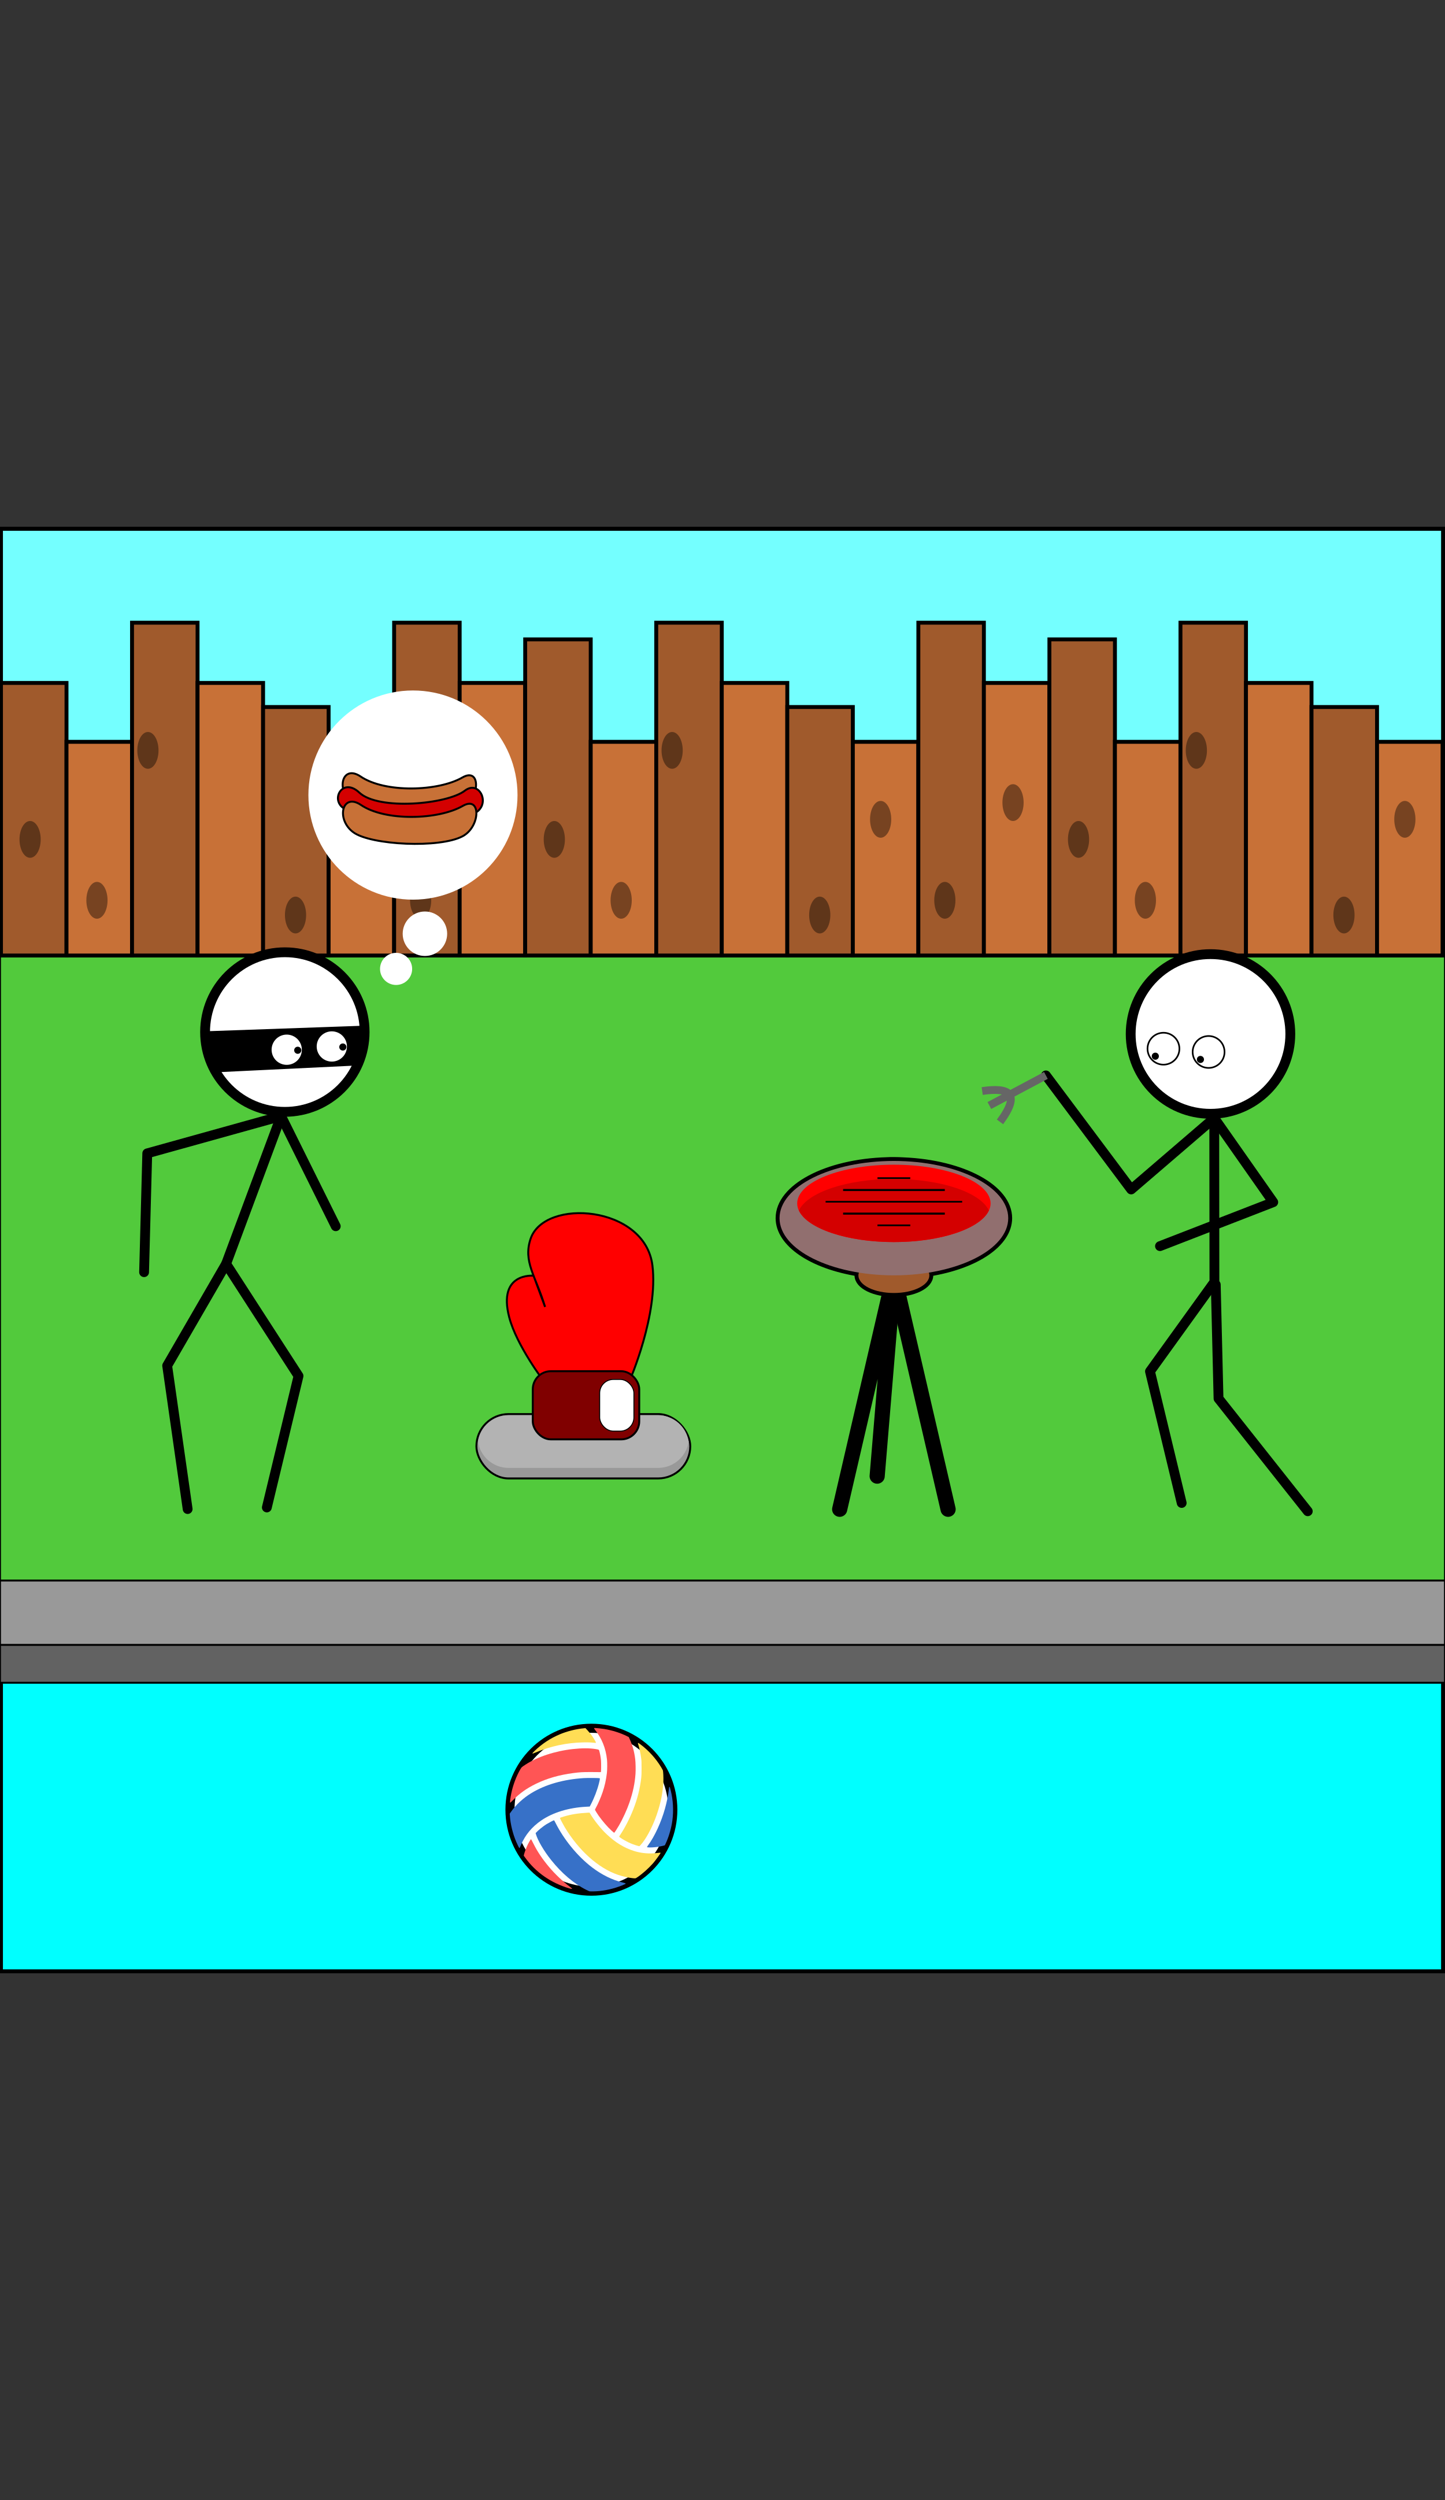 <?xml version="1.0" encoding="UTF-8" standalone="no"?>
<!-- Created with Inkscape (http://www.inkscape.org/) -->

<svg
   xmlns:dc="http://purl.org/dc/elements/1.1/"
   xmlns:cc="http://creativecommons.org/ns#"
   xmlns:rdf="http://www.w3.org/1999/02/22-rdf-syntax-ns#"
   xmlns:svg="http://www.w3.org/2000/svg"
   xmlns="http://www.w3.org/2000/svg"
   xmlns:sodipodi="http://sodipodi.sourceforge.net/DTD/sodipodi-0.dtd"
   xmlns:inkscape="http://www.inkscape.org/namespaces/inkscape"
   width="740"
   height="1280"
   viewBox="0 0 740 1280"
   version="1.1"
   id="svg5"
   inkscape:version="0.92.5 (2060ec1f9f, 2020-04-08)"
   sodipodi:docname="level3.svg"
   xml:space="preserve"><rect x="0" y="0" width="740" height="1280" fill="#333333" stroke="none"/><sodipodi:namedview
     id="namedview7"
     pagecolor="#ffffff"
     bordercolor="#666666"
     borderopacity="1.0"
     inkscape:showpageshadow="2"
     inkscape:pageopacity="0.0"
     inkscape:pagecheckerboard="true"
     inkscape:deskcolor="#d1d1d1"
     inkscape:document-units="px"
     showgrid="false"
     inkscape:zoom="5.8370368"
     inkscape:cx="220.9008"
     inkscape:cy="695.20495"
     inkscape:window-width="1920"
     inkscape:window-height="986"
     inkscape:window-x="1909"
     inkscape:window-y="49"
     inkscape:window-maximized="1"
     inkscape:current-layer="g5128"
     showguides="false"
     inkscape:snap-bbox="true"
     inkscape:snap-bbox-edge-midpoints="true"
     inkscape:snap-bbox-midpoints="true"
     inkscape:bbox-nodes="true"
     inkscape:bbox-paths="true"
     inkscape:snap-nodes="true"
     inkscape:object-paths="true"
     inkscape:snap-intersection-paths="true"
     inkscape:snap-smooth-nodes="true"
     inkscape:snap-midpoints="true"
     inkscape:snap-object-midpoints="true"
     inkscape:snap-center="true"
     inkscape:snap-text-baseline="true"
     inkscape:snap-page="true"
     inkscape:snap-global="false" /><defs
     id="defs2"><pattern
       y="0"
       x="0"
       height="6"
       width="6"
       patternUnits="userSpaceOnUse"
       id="EMFhbasepattern" /></defs><g
     style="display:inline"
     inkscape:label="level3"
     id="g5128"
     inkscape:groupmode="layer"><circle
       r="48.805"
       cy="130.707"
       cx="1592.248"
       id="circle5082"
       style="display:none;fill:#ffffff;fill-opacity:1;stroke:#000000;stroke-width:6;stroke-linecap:round;stroke-linejoin:round;stroke-miterlimit:4;stroke-dasharray:none;stroke-dashoffset:0;stroke-opacity:1;paint-order:markers fill stroke" /><rect
       style="opacity:1;vector-effect:none;fill:#00ffff;fill-opacity:1;stroke:#000000;stroke-width:2;stroke-linecap:butt;stroke-linejoin:miter;stroke-miterlimit:4;stroke-dasharray:none;stroke-dashoffset:0;stroke-opacity:1;paint-order:markers fill stroke"
       id="rect822"
       width="738.5"
       height="738.5"
       x="0.5"
       y="270.75" /><rect
       y="270.75"
       x="0.5"
       height="517.538"
       width="738.5"
       id="rect853"
       style="opacity:1;vector-effect:none;fill:#74ffff;fill-opacity:1;stroke:#000000;stroke-width:2;stroke-linecap:butt;stroke-linejoin:miter;stroke-miterlimit:4;stroke-dasharray:none;stroke-dashoffset:0;stroke-opacity:1;paint-order:markers fill stroke" /><rect
       id="rect5130"
       width="740"
       height="435.624"
       x="-3.0517578e-05"
       y="392.444"
       style="fill:#52ca3c;fill-opacity:1;stroke:#000000;stroke-width:1" /><rect
       id="rect5134"
       width="740"
       height="42.642"
       x="-3.0517578e-05"
       y="809.171"
       style="fill:#999999;fill-opacity:1;stroke:#000000;stroke-width:1" /><rect
       id="rect5140"
       width="740"
       height="19.383"
       x="-3.0517578e-05"
       y="842.121"
       style="opacity:1;vector-effect:none;fill:#626262;fill-opacity:1;stroke:#000000;stroke-width:1;stroke-linecap:butt;stroke-linejoin:miter;stroke-miterlimit:4;stroke-dasharray:none;stroke-dashoffset:0;stroke-opacity:1" /><rect
       style="opacity:1;vector-effect:none;fill:#a05a2c;fill-opacity:1;stroke:#000000;stroke-width:2;stroke-linecap:butt;stroke-linejoin:miter;stroke-miterlimit:4;stroke-dasharray:none;stroke-dashoffset:0;stroke-opacity:1;paint-order:markers fill stroke"
       id="rect855"
       width="33.557"
       height="139.555"
       x="0.5"
       y="349.634" /><rect
       y="379.786"
       x="34.057"
       height="109.403"
       width="33.557"
       id="rect857"
       style="opacity:1;vector-effect:none;fill:#c87137;fill-opacity:1;stroke:#000000;stroke-width:2;stroke-linecap:butt;stroke-linejoin:miter;stroke-miterlimit:4;stroke-dasharray:none;stroke-dashoffset:0;stroke-opacity:1;paint-order:markers fill stroke" /><rect
       y="318.797"
       x="67.614"
       height="170.392"
       width="33.557"
       id="rect859"
       style="opacity:1;vector-effect:none;fill:#a05a2c;fill-opacity:1;stroke:#000000;stroke-width:2;stroke-linecap:butt;stroke-linejoin:miter;stroke-miterlimit:4;stroke-dasharray:none;stroke-dashoffset:0;stroke-opacity:1;paint-order:markers fill stroke" /><rect
       style="opacity:1;vector-effect:none;fill:#c87137;fill-opacity:1;stroke:#000000;stroke-width:2;stroke-linecap:butt;stroke-linejoin:miter;stroke-miterlimit:4;stroke-dasharray:none;stroke-dashoffset:0;stroke-opacity:1;paint-order:markers fill stroke"
       id="rect861"
       width="33.557"
       height="139.555"
       x="101.171"
       y="349.634" /><rect
       y="361.969"
       x="134.728"
       height="127.22"
       width="33.557"
       id="rect863"
       style="opacity:1;vector-effect:none;fill:#a05a2c;fill-opacity:1;stroke:#000000;stroke-width:2;stroke-linecap:butt;stroke-linejoin:miter;stroke-miterlimit:4;stroke-dasharray:none;stroke-dashoffset:0;stroke-opacity:1;paint-order:markers fill stroke" /><rect
       style="opacity:1;vector-effect:none;fill:#c87137;fill-opacity:1;stroke:#000000;stroke-width:2;stroke-linecap:butt;stroke-linejoin:miter;stroke-miterlimit:4;stroke-dasharray:none;stroke-dashoffset:0;stroke-opacity:1;paint-order:markers fill stroke"
       id="rect865"
       width="33.557"
       height="109.403"
       x="168.285"
       y="379.786" /><rect
       style="opacity:1;vector-effect:none;fill:#a05a2c;fill-opacity:1;stroke:#000000;stroke-width:2;stroke-linecap:butt;stroke-linejoin:miter;stroke-miterlimit:4;stroke-dasharray:none;stroke-dashoffset:0;stroke-opacity:1;paint-order:markers fill stroke"
       id="rect867"
       width="33.557"
       height="170.392"
       x="201.842"
       y="318.797" /><rect
       y="349.634"
       x="235.399"
       height="139.555"
       width="33.557"
       id="rect869"
       style="opacity:1;vector-effect:none;fill:#c87137;fill-opacity:1;stroke:#000000;stroke-width:2;stroke-linecap:butt;stroke-linejoin:miter;stroke-miterlimit:4;stroke-dasharray:none;stroke-dashoffset:0;stroke-opacity:1;paint-order:markers fill stroke" /><ellipse
       style="opacity:0.406;vector-effect:none;fill:#000000;fill-opacity:1;stroke:none;stroke-width:2;stroke-linecap:butt;stroke-linejoin:miter;stroke-miterlimit:4;stroke-dasharray:none;stroke-dashoffset:0;stroke-opacity:1;paint-order:markers fill stroke"
       id="path871"
       cx="15.415"
       cy="429.74"
       rx="5.424"
       ry="9.423" /><ellipse
       ry="9.423"
       rx="5.424"
       cy="460.92"
       cx="49.652"
       id="ellipse873"
       style="opacity:0.406;vector-effect:none;fill:#000000;fill-opacity:1;stroke:none;stroke-width:2;stroke-linecap:butt;stroke-linejoin:miter;stroke-miterlimit:4;stroke-dasharray:none;stroke-dashoffset:0;stroke-opacity:1;paint-order:markers fill stroke" /><ellipse
       style="opacity:0.406;vector-effect:none;fill:#000000;fill-opacity:1;stroke:none;stroke-width:2;stroke-linecap:butt;stroke-linejoin:miter;stroke-miterlimit:4;stroke-dasharray:none;stroke-dashoffset:0;stroke-opacity:1;paint-order:markers fill stroke"
       id="ellipse875"
       cx="75.753"
       cy="384.169"
       rx="5.424"
       ry="9.423" /><ellipse
       ry="9.423"
       rx="5.424"
       cy="468.458"
       cx="151.345"
       id="ellipse877"
       style="opacity:0.406;vector-effect:none;fill:#000000;fill-opacity:1;stroke:none;stroke-width:2;stroke-linecap:butt;stroke-linejoin:miter;stroke-miterlimit:4;stroke-dasharray:none;stroke-dashoffset:0;stroke-opacity:1;paint-order:markers fill stroke" /><ellipse
       style="opacity:0.406;vector-effect:none;fill:#000000;fill-opacity:1;stroke:none;stroke-width:2;stroke-linecap:butt;stroke-linejoin:miter;stroke-miterlimit:4;stroke-dasharray:none;stroke-dashoffset:0;stroke-opacity:1;paint-order:markers fill stroke"
       id="ellipse879"
       cx="182.531"
       cy="419.461"
       rx="5.424"
       ry="9.423" /><ellipse
       ry="9.423"
       rx="5.424"
       cy="460.92"
       cx="215.412"
       id="ellipse881"
       style="opacity:0.406;vector-effect:none;fill:#000000;fill-opacity:1;stroke:none;stroke-width:2;stroke-linecap:butt;stroke-linejoin:miter;stroke-miterlimit:4;stroke-dasharray:none;stroke-dashoffset:0;stroke-opacity:1;paint-order:markers fill stroke" /><ellipse
       style="opacity:0.406;vector-effect:none;fill:#000000;fill-opacity:1;stroke:none;stroke-width:2;stroke-linecap:butt;stroke-linejoin:miter;stroke-miterlimit:4;stroke-dasharray:none;stroke-dashoffset:0;stroke-opacity:1;paint-order:markers fill stroke"
       id="ellipse883"
       cx="250.326"
       cy="410.895"
       rx="5.424"
       ry="9.423" /><rect
       y="327.344"
       x="268.956"
       height="161.845"
       width="33.557"
       id="rect953"
       style="opacity:1;vector-effect:none;fill:#a05a2c;fill-opacity:1;stroke:#000000;stroke-width:2;stroke-linecap:butt;stroke-linejoin:miter;stroke-miterlimit:4;stroke-dasharray:none;stroke-dashoffset:0;stroke-opacity:1;paint-order:markers fill stroke" /><rect
       style="opacity:1;vector-effect:none;fill:#c87137;fill-opacity:1;stroke:#000000;stroke-width:2;stroke-linecap:butt;stroke-linejoin:miter;stroke-miterlimit:4;stroke-dasharray:none;stroke-dashoffset:0;stroke-opacity:1;paint-order:markers fill stroke"
       id="rect955"
       width="33.557"
       height="109.403"
       x="302.513"
       y="379.786" /><rect
       style="opacity:1;vector-effect:none;fill:#a05a2c;fill-opacity:1;stroke:#000000;stroke-width:2;stroke-linecap:butt;stroke-linejoin:miter;stroke-miterlimit:4;stroke-dasharray:none;stroke-dashoffset:0;stroke-opacity:1;paint-order:markers fill stroke"
       id="rect957"
       width="33.557"
       height="170.392"
       x="336.07"
       y="318.797" /><rect
       y="349.634"
       x="369.627"
       height="139.555"
       width="33.557"
       id="rect959"
       style="opacity:1;vector-effect:none;fill:#c87137;fill-opacity:1;stroke:#000000;stroke-width:2;stroke-linecap:butt;stroke-linejoin:miter;stroke-miterlimit:4;stroke-dasharray:none;stroke-dashoffset:0;stroke-opacity:1;paint-order:markers fill stroke" /><rect
       style="opacity:1;vector-effect:none;fill:#a05a2c;fill-opacity:1;stroke:#000000;stroke-width:2;stroke-linecap:butt;stroke-linejoin:miter;stroke-miterlimit:4;stroke-dasharray:none;stroke-dashoffset:0;stroke-opacity:1;paint-order:markers fill stroke"
       id="rect961"
       width="33.557"
       height="127.22"
       x="403.184"
       y="361.969" /><rect
       y="379.786"
       x="436.741"
       height="109.403"
       width="33.557"
       id="rect963"
       style="opacity:1;vector-effect:none;fill:#c87137;fill-opacity:1;stroke:#000000;stroke-width:2;stroke-linecap:butt;stroke-linejoin:miter;stroke-miterlimit:4;stroke-dasharray:none;stroke-dashoffset:0;stroke-opacity:1;paint-order:markers fill stroke" /><rect
       y="318.797"
       x="470.299"
       height="170.392"
       width="33.557"
       id="rect965"
       style="opacity:1;vector-effect:none;fill:#a05a2c;fill-opacity:1;stroke:#000000;stroke-width:2;stroke-linecap:butt;stroke-linejoin:miter;stroke-miterlimit:4;stroke-dasharray:none;stroke-dashoffset:0;stroke-opacity:1;paint-order:markers fill stroke" /><rect
       style="opacity:1;vector-effect:none;fill:#c87137;fill-opacity:1;stroke:#000000;stroke-width:2;stroke-linecap:butt;stroke-linejoin:miter;stroke-miterlimit:4;stroke-dasharray:none;stroke-dashoffset:0;stroke-opacity:1;paint-order:markers fill stroke"
       id="rect967"
       width="33.557"
       height="139.555"
       x="503.856"
       y="349.634" /><ellipse
       ry="9.423"
       rx="5.424"
       cy="429.74"
       cx="283.871"
       id="ellipse969"
       style="opacity:0.406;vector-effect:none;fill:#000000;fill-opacity:1;stroke:none;stroke-width:2;stroke-linecap:butt;stroke-linejoin:miter;stroke-miterlimit:4;stroke-dasharray:none;stroke-dashoffset:0;stroke-opacity:1;paint-order:markers fill stroke" /><ellipse
       style="opacity:0.406;vector-effect:none;fill:#000000;fill-opacity:1;stroke:none;stroke-width:2;stroke-linecap:butt;stroke-linejoin:miter;stroke-miterlimit:4;stroke-dasharray:none;stroke-dashoffset:0;stroke-opacity:1;paint-order:markers fill stroke"
       id="ellipse971"
       cx="318.108"
       cy="460.92"
       rx="5.424"
       ry="9.423" /><ellipse
       ry="9.423"
       rx="5.424"
       cy="384.169"
       cx="344.209"
       id="ellipse973"
       style="opacity:0.406;vector-effect:none;fill:#000000;fill-opacity:1;stroke:none;stroke-width:2;stroke-linecap:butt;stroke-linejoin:miter;stroke-miterlimit:4;stroke-dasharray:none;stroke-dashoffset:0;stroke-opacity:1;paint-order:markers fill stroke" /><ellipse
       style="opacity:0.406;vector-effect:none;fill:#000000;fill-opacity:1;stroke:none;stroke-width:2;stroke-linecap:butt;stroke-linejoin:miter;stroke-miterlimit:4;stroke-dasharray:none;stroke-dashoffset:0;stroke-opacity:1;paint-order:markers fill stroke"
       id="ellipse975"
       cx="419.801"
       cy="468.458"
       rx="5.424"
       ry="9.423" /><ellipse
       ry="9.423"
       rx="5.424"
       cy="419.461"
       cx="450.987"
       id="ellipse977"
       style="opacity:0.406;vector-effect:none;fill:#000000;fill-opacity:1;stroke:none;stroke-width:2;stroke-linecap:butt;stroke-linejoin:miter;stroke-miterlimit:4;stroke-dasharray:none;stroke-dashoffset:0;stroke-opacity:1;paint-order:markers fill stroke" /><ellipse
       style="opacity:0.406;vector-effect:none;fill:#000000;fill-opacity:1;stroke:none;stroke-width:2;stroke-linecap:butt;stroke-linejoin:miter;stroke-miterlimit:4;stroke-dasharray:none;stroke-dashoffset:0;stroke-opacity:1;paint-order:markers fill stroke"
       id="ellipse979"
       cx="483.868"
       cy="460.92"
       rx="5.424"
       ry="9.423" /><ellipse
       ry="9.423"
       rx="5.424"
       cy="410.895"
       cx="518.783"
       id="ellipse981"
       style="opacity:0.406;vector-effect:none;fill:#000000;fill-opacity:1;stroke:none;stroke-width:2;stroke-linecap:butt;stroke-linejoin:miter;stroke-miterlimit:4;stroke-dasharray:none;stroke-dashoffset:0;stroke-opacity:1;paint-order:markers fill stroke" /><rect
       style="opacity:1;vector-effect:none;fill:#a05a2c;fill-opacity:1;stroke:#000000;stroke-width:2;stroke-linecap:butt;stroke-linejoin:miter;stroke-miterlimit:4;stroke-dasharray:none;stroke-dashoffset:0;stroke-opacity:1;paint-order:markers fill stroke"
       id="rect1017"
       width="33.557"
       height="161.845"
       x="537.413"
       y="327.344" /><rect
       y="379.786"
       x="570.97"
       height="109.403"
       width="33.557"
       id="rect1019"
       style="opacity:1;vector-effect:none;fill:#c87137;fill-opacity:1;stroke:#000000;stroke-width:2;stroke-linecap:butt;stroke-linejoin:miter;stroke-miterlimit:4;stroke-dasharray:none;stroke-dashoffset:0;stroke-opacity:1;paint-order:markers fill stroke" /><rect
       y="318.797"
       x="604.527"
       height="170.392"
       width="33.557"
       id="rect1021"
       style="opacity:1;vector-effect:none;fill:#a05a2c;fill-opacity:1;stroke:#000000;stroke-width:2;stroke-linecap:butt;stroke-linejoin:miter;stroke-miterlimit:4;stroke-dasharray:none;stroke-dashoffset:0;stroke-opacity:1;paint-order:markers fill stroke" /><rect
       style="opacity:1;vector-effect:none;fill:#c87137;fill-opacity:1;stroke:#000000;stroke-width:2;stroke-linecap:butt;stroke-linejoin:miter;stroke-miterlimit:4;stroke-dasharray:none;stroke-dashoffset:0;stroke-opacity:1;paint-order:markers fill stroke"
       id="rect1023"
       width="33.557"
       height="139.555"
       x="638.084"
       y="349.634" /><rect
       y="361.969"
       x="671.641"
       height="127.22"
       width="33.557"
       id="rect1025"
       style="opacity:1;vector-effect:none;fill:#a05a2c;fill-opacity:1;stroke:#000000;stroke-width:2;stroke-linecap:butt;stroke-linejoin:miter;stroke-miterlimit:4;stroke-dasharray:none;stroke-dashoffset:0;stroke-opacity:1;paint-order:markers fill stroke" /><rect
       style="opacity:1;vector-effect:none;fill:#c87137;fill-opacity:1;stroke:#000000;stroke-width:2;stroke-linecap:butt;stroke-linejoin:miter;stroke-miterlimit:4;stroke-dasharray:none;stroke-dashoffset:0;stroke-opacity:1;paint-order:markers fill stroke"
       id="rect1027"
       width="33.557"
       height="109.403"
       x="705.198"
       y="379.786" /><ellipse
       style="opacity:0.406;vector-effect:none;fill:#000000;fill-opacity:1;stroke:none;stroke-width:2;stroke-linecap:butt;stroke-linejoin:miter;stroke-miterlimit:4;stroke-dasharray:none;stroke-dashoffset:0;stroke-opacity:1;paint-order:markers fill stroke"
       id="ellipse1033"
       cx="552.328"
       cy="429.74"
       rx="5.424"
       ry="9.423" /><ellipse
       ry="9.423"
       rx="5.424"
       cy="460.92"
       cx="586.564"
       id="ellipse1035"
       style="opacity:0.406;vector-effect:none;fill:#000000;fill-opacity:1;stroke:none;stroke-width:2;stroke-linecap:butt;stroke-linejoin:miter;stroke-miterlimit:4;stroke-dasharray:none;stroke-dashoffset:0;stroke-opacity:1;paint-order:markers fill stroke" /><ellipse
       style="opacity:0.406;vector-effect:none;fill:#000000;fill-opacity:1;stroke:none;stroke-width:2;stroke-linecap:butt;stroke-linejoin:miter;stroke-miterlimit:4;stroke-dasharray:none;stroke-dashoffset:0;stroke-opacity:1;paint-order:markers fill stroke"
       id="ellipse1037"
       cx="612.666"
       cy="384.169"
       rx="5.424"
       ry="9.423" /><ellipse
       ry="9.423"
       rx="5.424"
       cy="468.458"
       cx="688.258"
       id="ellipse1039"
       style="opacity:0.406;vector-effect:none;fill:#000000;fill-opacity:1;stroke:none;stroke-width:2;stroke-linecap:butt;stroke-linejoin:miter;stroke-miterlimit:4;stroke-dasharray:none;stroke-dashoffset:0;stroke-opacity:1;paint-order:markers fill stroke" /><ellipse
       style="opacity:0.406;vector-effect:none;fill:#000000;fill-opacity:1;stroke:none;stroke-width:2;stroke-linecap:butt;stroke-linejoin:miter;stroke-miterlimit:4;stroke-dasharray:none;stroke-dashoffset:0;stroke-opacity:1;paint-order:markers fill stroke"
       id="ellipse1041"
       cx="719.443"
       cy="419.461"
       rx="5.424"
       ry="9.423" /><g
       id="g1402"
       transform="translate(1.371,6.168)"><path
         inkscape:connector-curvature="0"
         style="fill:none;stroke:#000000;stroke-width:7.76px;stroke-linecap:round;stroke-linejoin:round;stroke-miterlimit:4;stroke-dasharray:none;stroke-opacity:1"
         d="M 428.636,766.517 456.396,646.758 447.836,749.557"
         id="path1279" /><path
         inkscape:connector-curvature="0"
         style="fill:none;stroke:#000000;stroke-width:7.76px;stroke-linecap:round;stroke-linejoin:round;stroke-miterlimit:4;stroke-dasharray:none;stroke-opacity:1"
         d="m 456.396,646.758 27.76,119.759"
         id="path1281" /><path
         inkscape:connector-curvature="0"
         style="fill:#000000;fill-opacity:1;fill-rule:nonzero;stroke:#000000;stroke-width:4px;stroke-linecap:round;stroke-linejoin:round;stroke-miterlimit:4;stroke-dasharray:none;stroke-opacity:1"
         d="m 456.396,588.199 c -1.2,0 -2.32,0 -3.52,0.08 v 0 c -30.88,0.88 -55.04,13.68 -55.04,29.2 0,12.72 16.48,24 40.64,27.84 -0.08,0.48 -0.24,0.96 -0.24,1.44 0,5.04 8.16,9.04 18.16,9.04 10,0 18.16,-4 18.16,-9.04 0,-0.48 -0.08,-0.96 -0.24,-1.44 24.16,-3.84 40.64,-15.12 40.64,-27.84 0,-15.2 -23.28,-27.84 -53.6,-29.12 v 0 c -1.68,-0.08 -3.28,-0.16 -4.96,-0.16 z"
         id="path1283" /><path
         inkscape:connector-curvature="0"
         style="fill:#a05a2c;fill-opacity:1;fill-rule:nonzero;stroke:none"
         d="m 474.556,646.758 c 0,5.04 -8.16,9.04 -18.16,9.04 -10,0 -18.16,-4 -18.16,-9.04 0,-5.04 8.16,-9.04 18.16,-9.04 10,0 18.16,4 18.16,9.04 z"
         id="path1285" /><path
         inkscape:connector-curvature="0"
         style="fill:#916f6f;fill-opacity:1;fill-rule:nonzero;stroke:none"
         d="m 514.956,617.478 c 0,16.16 -26.24,29.28 -58.56,29.28 -32.32,0 -58.56,-13.12 -58.56,-29.28 0,-16.16 26.24,-29.28 58.56,-29.28 32.32,0 58.56,13.12 58.56,29.28 z"
         id="path1287" /><path
         inkscape:connector-curvature="0"
         style="fill:#ff0000;fill-opacity:1;fill-rule:nonzero;stroke:none"
         d="m 505.916,609.958 c 0,10.88 -22.16,19.76 -49.52,19.76 -27.36,0 -49.52,-8.88 -49.52,-19.76 0,-10.96 22.16,-19.84 49.52,-19.84 27.36,0 49.52,8.88 49.52,19.84 z"
         id="path1289" /><path
         inkscape:connector-curvature="0"
         style="fill:none;stroke:#000000;stroke-width:0.88px;stroke-linecap:butt;stroke-linejoin:miter;stroke-miterlimit:4;stroke-dasharray:none;stroke-opacity:1"
         d="m 447.996,596.999 h 16.8"
         id="path1291" /><path
         inkscape:connector-curvature="0"
         style="fill:#d40000;fill-opacity:1;fill-rule:nonzero;stroke:none"
         d="m 456.396,597.399 c -23.84,0 -44.24,6.8 -48.64,16.16 4.4,9.36 24.8,16.16 48.64,16.16 23.84,0 44.24,-6.8 48.64,-16.16 -4.4,-9.36 -24.8,-16.16 -48.64,-16.16 z"
         id="path1293" /><path
         inkscape:connector-curvature="0"
         style="fill:none;stroke:#000000;stroke-width:0.88px;stroke-linecap:butt;stroke-linejoin:miter;stroke-miterlimit:4;stroke-dasharray:none;stroke-opacity:1"
         d="m 421.436,609.078 h 69.919"
         id="path1295" /><path
         inkscape:connector-curvature="0"
         style="fill:none;stroke:#000000;stroke-width:1.04px;stroke-linecap:butt;stroke-linejoin:miter;stroke-miterlimit:4;stroke-dasharray:none;stroke-opacity:1"
         d="m 430.396,603.078 h 52.08"
         id="path1297" /><path
         inkscape:connector-curvature="0"
         style="fill:none;stroke:#000000;stroke-width:0.88px;stroke-linecap:butt;stroke-linejoin:miter;stroke-miterlimit:4;stroke-dasharray:none;stroke-opacity:1"
         d="m 447.996,621.158 h 16.8"
         id="path1299" /><path
         inkscape:connector-curvature="0"
         style="fill:none;stroke:#000000;stroke-width:1.04px;stroke-linecap:butt;stroke-linejoin:miter;stroke-miterlimit:4;stroke-dasharray:none;stroke-opacity:1"
         d="m 430.396,615.158 h 52.08"
         id="path1301" /></g><g
       transform="matrix(0.837,0,0,0.837,703.542,-1116.5)"
       style="display:inline"
       id="g1554"><g
         transform="translate(-378.125,1521.875)"
         id="g1553"><g
           inkscape:export-ydpi="96"
           inkscape:export-xdpi="96"
           id="g1568"><circle
             style="display:inline;fill:#ffffff;fill-opacity:1;stroke:#000000;stroke-width:6;stroke-linecap:round;stroke-linejoin:round;stroke-miterlimit:4;stroke-dasharray:none;stroke-dashoffset:0;stroke-opacity:1;paint-order:markers fill stroke"
             id="circle906-4"
             cx="-288.143"
             cy="443.328"
             r="48.805" /><path
             style="fill:#000000;stroke:#000000;stroke-width:1px;stroke-linecap:butt;stroke-linejoin:miter;stroke-opacity:1"
             d="m -337.26,443.376 97.31,-3.426 0.685,9.594 -4.112,13.706 -85.317,4.112 c 0,0 -6.168,-6.681 -6.168,-8.737 0,-2.056 -2.398,-15.247 -2.398,-15.247 z"
             id="path13849"
             sodipodi:nodetypes="cccccsc"
             inkscape:connector-curvature="0" /><path
             style="fill:none;stroke:#000000;stroke-width:6;stroke-linecap:round;stroke-linejoin:round;stroke-dasharray:none;stroke-opacity:1;paint-order:markers fill stroke"
             d="m -290.438,494.741 -33.648,90.364 44.309,68.574 -19.383,80.438"
             id="path13052"
             inkscape:connector-curvature="0"
             sodipodi:nodetypes="cccc" /><path
             style="fill:none;stroke:#000000;stroke-width:6;stroke-linecap:round;stroke-linejoin:round;stroke-dasharray:none;stroke-opacity:1;paint-order:markers fill stroke"
             d="m -324.086,585.105 -36.061,62.274 12.53,87.706"
             id="path13054"
             inkscape:connector-curvature="0"
             sodipodi:nodetypes="ccc" /><path
             style="opacity:1;fill:none;fill-opacity:1;stroke:#000000;stroke-width:6;stroke-linecap:round;stroke-linejoin:round;stroke-miterlimit:4;stroke-dasharray:none;stroke-dashoffset:0;stroke-opacity:1;paint-order:markers fill stroke"
             d="m -374.267,590.201 1.938,-72.685 81.892,-22.775 33.435,67.355"
             id="path13851"
             inkscape:connector-curvature="0"
             sodipodi:nodetypes="cccc" /><g
             transform="rotate(-92.018,-378.604,351.733)"
             id="g1530"><g
               id="g1072-4"
               transform="translate(352.375,196.536)"><circle
                 style="fill:#ffffff;fill-opacity:1;stroke:#000000;stroke-width:1;stroke-linecap:round;stroke-linejoin:round;stroke-miterlimit:4;stroke-dasharray:none;stroke-dashoffset:0;stroke-opacity:1;paint-order:markers fill stroke"
                 id="circle1043-52"
                 cx="-848.22"
                 cy="-227.915"
                 transform="rotate(-32.997)"
                 r="9.752" /><circle
                 style="fill:#000000;fill-opacity:1;stroke:none;stroke-width:1;stroke-linecap:round;stroke-linejoin:round;stroke-miterlimit:4;stroke-dasharray:none;stroke-dashoffset:0;stroke-opacity:1;paint-order:markers fill stroke"
                 id="circle1045-0"
                 cx="-836.088"
                 cy="277.507"
                 r="2.181" /></g></g><g
             id="g1538"
             transform="rotate(-92.018,-391.437,366.047)"><g
               transform="translate(352.375,196.536)"
               id="g1536"><circle
                 r="9.752"
                 transform="rotate(-32.997)"
                 cy="-227.915"
                 cx="-848.22"
                 id="circle1532"
                 style="fill:#ffffff;fill-opacity:1;stroke:#000000;stroke-width:1;stroke-linecap:round;stroke-linejoin:round;stroke-miterlimit:4;stroke-dasharray:none;stroke-dashoffset:0;stroke-opacity:1;paint-order:markers fill stroke" /><circle
                 r="2.181"
                 cy="277.507"
                 cx="-836.088"
                 id="circle1534"
                 style="fill:#000000;fill-opacity:1;stroke:none;stroke-width:1;stroke-linecap:round;stroke-linejoin:round;stroke-miterlimit:4;stroke-dasharray:none;stroke-dashoffset:0;stroke-opacity:1;paint-order:markers fill stroke" /></g></g></g></g></g><circle
       style="display:inline;fill:#ffffff;fill-opacity:1;stroke:#000000;stroke-width:5.025;stroke-linecap:round;stroke-linejoin:round;stroke-miterlimit:4;stroke-dasharray:none;stroke-dashoffset:0;stroke-opacity:1;paint-order:markers fill stroke"
       id="circle1358"
       cx="-619.912"
       cy="529.352"
       r="40.874"
       transform="scale(-1,1)" /><path
       style="fill:none;stroke:#000000;stroke-width:5.025;stroke-linecap:round;stroke-linejoin:round;stroke-dasharray:none;stroke-opacity:1;paint-order:markers fill stroke"
       d="m 621.834,572.411 0.084,83.903 -32.997,45.781 16.233,67.367"
       id="path1362"
       inkscape:connector-curvature="0"
       sodipodi:nodetypes="cccc" /><path
       style="fill:none;stroke:#000000;stroke-width:5.025;stroke-linecap:round;stroke-linejoin:round;stroke-dasharray:none;stroke-opacity:1;paint-order:markers fill stroke"
       d="m 622.603,657.684 1.419,58.322 45.699,57.692"
       id="path1364"
       inkscape:connector-curvature="0"
       sodipodi:nodetypes="ccc" /><path
       style="opacity:1;fill:none;fill-opacity:1;stroke:#000000;stroke-width:5.025;stroke-linecap:round;stroke-linejoin:round;stroke-miterlimit:4;stroke-dasharray:none;stroke-dashoffset:0;stroke-opacity:1;paint-order:markers fill stroke"
       d="M 594.047,637.967 652.043,615.469 621.834,572.411 579.296,608.953 535.612,550.569"
       id="path1366"
       inkscape:connector-curvature="0"
       sodipodi:nodetypes="ccccc" /><circle
       style="fill:#ffffff;fill-opacity:1;stroke:#000000;stroke-width:0.837;stroke-linecap:round;stroke-linejoin:round;stroke-miterlimit:4;stroke-dasharray:none;stroke-dashoffset:0;stroke-opacity:1;paint-order:markers fill stroke"
       id="circle1368"
       cx="-97.691"
       cy="-795.97"
       transform="matrix(0.574,-0.819,-0.819,-0.574,0,0)"
       r="8.167" /><circle
       style="fill:#000000;fill-opacity:1;stroke:none;stroke-width:0.837;stroke-linecap:round;stroke-linejoin:round;stroke-miterlimit:4;stroke-dasharray:none;stroke-dashoffset:0;stroke-opacity:1;paint-order:markers fill stroke"
       id="circle1370"
       cx="-519.887"
       cy="-610.459"
       r="1.826"
       transform="matrix(0.035,-0.999,-0.999,-0.035,0,0)" /><circle
       r="8.167"
       transform="matrix(0.574,-0.819,-0.819,-0.574,0,0)"
       cy="-815.853"
       cx="-85.799"
       id="circle1376"
       style="fill:#ffffff;fill-opacity:1;stroke:#000000;stroke-width:0.837;stroke-linecap:round;stroke-linejoin:round;stroke-miterlimit:4;stroke-dasharray:none;stroke-dashoffset:0;stroke-opacity:1;paint-order:markers fill stroke" /><circle
       r="1.826"
       cy="-633.61"
       cx="-520.742"
       id="circle1378"
       style="fill:#000000;fill-opacity:1;stroke:none;stroke-width:0.837;stroke-linecap:round;stroke-linejoin:round;stroke-miterlimit:4;stroke-dasharray:none;stroke-dashoffset:0;stroke-opacity:1;paint-order:markers fill stroke"
       transform="matrix(0.035,-0.999,-0.999,-0.035,0,0)" /><g
       style="display:inline"
       id="g1283"
       transform="matrix(0.093,0,0,0.093,268.451,1044.71)"
       inkscape:export-xdpi="96"
       inkscape:export-ydpi="96"><g
         id="g1269"><circle
           style="opacity:1;vector-effect:none;fill:#ffffff;fill-opacity:1;stroke:#000000;stroke-width:50;stroke-linecap:butt;stroke-linejoin:miter;stroke-miterlimit:4;stroke-dasharray:none;stroke-dashoffset:0;stroke-opacity:1;paint-order:markers stroke fill"
           id="path451"
           cx="370"
           cy="-1271.001"
           r="448.392" /><g
           id="g449"
           transform="translate(-624.671)"><path
             id="path296"
             d="m 982.469,-822.311 c -1.925,-0.755 -9.125,-4.192 -16,-7.638 -68.729,-34.445 -135.452,-91.145 -194.176,-165.007 -39.671,-49.898 -72.715,-106.218 -83.177,-141.77 l -1.551,-5.27 3.202,-3.653 c 10.225,-11.664 38.425,-34.421 56.832,-45.862 10.918,-6.786 38.945,-21.446 41.002,-21.446 0.803,0 3.905,5.054 7.212,11.75 46.292,93.737 123.692,188.093 204.157,248.884 53.587,40.485 109.123,67.709 167.892,82.302 17.809,4.422 18.989,5.569 9.928,9.645 -41.88,18.839 -90.996,31.985 -137.92,36.912 -21.543,2.262 -52.961,2.893 -57.399,1.151 z"
             style="opacity:1;vector-effect:none;fill:#3771c8;fill-opacity:1;stroke-width:1;stroke-linecap:butt;stroke-linejoin:miter;stroke-miterlimit:4;stroke-dasharray:none;stroke-dashoffset:0;stroke-opacity:1"
             inkscape:connector-curvature="0" /><path
             id="path294"
             d="m 873.083,-837.971 c -100.488,-29.582 -184.486,-87.994 -242.745,-168.802 l -8.159,-11.316 1.272,-5.682 c 1.782,-7.962 9.335,-29.71 14.652,-42.185 7.606,-17.846 22.237,-43.558 24.368,-42.82 0.509,0.176 6.679,11.8 13.711,25.831 21.686,43.27 48.238,82.905 84.669,126.388 33.42,39.888 78.284,82.33 117.919,111.552 13.77,10.152 12.064,12.262 -5.689,7.035 z"
             style="opacity:1;vector-effect:none;fill:#ff5555;fill-opacity:1;stroke-width:1;stroke-linecap:butt;stroke-linejoin:miter;stroke-miterlimit:4;stroke-dasharray:none;stroke-dashoffset:0;stroke-opacity:1"
             inkscape:connector-curvature="0" /><path
             id="path292"
             d="m 1218.943,-894.493 c -23.833,-2.604 -53.259,-9.557 -80.31,-18.977 -106.77,-37.178 -213.107,-132.663 -290.648,-260.987 -8.704,-14.404 -26.516,-48.407 -26.516,-50.618 0,-1.557 4.185,-3.203 21.198,-8.338 38.953,-11.757 80.35,-18.447 130.052,-21.017 l 11.75,-0.608 2.75,4.654 c 22.723,38.459 61.107,86.262 93.267,116.152 48.408,44.992 93.882,72.673 147.983,90.078 33.793,10.872 72.41,15.586 108.356,13.228 9.884,-0.649 22.221,-1.817 27.416,-2.597 9.199,-1.381 11.228,-1.274 11.228,0.59 0,3.044 -28.706,42.573 -41.013,56.476 -25.395,28.688 -57.596,57.377 -86.266,76.856 -11.033,7.496 -9.63,7.251 -29.247,5.107 z"
             style="opacity:1;vector-effect:none;fill:#ffdd55;fill-opacity:1;stroke-width:1;stroke-linecap:butt;stroke-linejoin:miter;stroke-miterlimit:4;stroke-dasharray:none;stroke-dashoffset:0;stroke-opacity:1"
             inkscape:connector-curvature="0" /><path
             id="path290"
             d="m 596.733,-1061.173 c -1.915,-2.373 -10.113,-19.425 -16.303,-33.913 -18.747,-43.88 -31.641,-96.987 -34.782,-143.262 l -0.739,-10.891 4.754,-6.9 c 28.33,-41.124 68.719,-78.594 114.98,-106.669 77.466,-47.014 175.53,-75.045 287.634,-82.22 19.521,-1.249 84.276,-0.82 87.562,0.581 2.497,1.064 1.888,6.065 -3.288,26.991 -9.606,38.841 -26.032,81.47 -46.239,120 l -4.72,9 -21.312,1.174 c -95.537,5.264 -181.521,31.592 -245.311,75.114 -51.265,34.976 -89.207,80.624 -111.555,134.211 -3.326,7.975 -6.394,15.148 -6.817,15.941 -1.077,2.014 -2.643,2.355 -3.863,0.843 z"
             style="fill:#3771c8"
             inkscape:connector-curvature="0" /><path
             id="path288"
             d="m 1304.968,-1063.848 c -2.781,-0.423 -3.967,-1.086 -3.891,-2.177 0.06,-0.863 2.639,-4.991 5.733,-9.173 36.208,-48.96 72.267,-127.244 93.133,-202.19 10.123,-36.358 17.566,-73.459 20.958,-104.467 2.324,-21.239 4.458,-20.44 10.422,3.899 13.525,55.201 16.595,110.981 9.166,166.589 -5.062,37.895 -16.72,80.176 -31.846,115.503 -4.216,9.846 -8.829,19.722 -9.667,20.694 -0.747,0.868 -25.739,6.573 -36.008,8.22 -20.463,3.283 -47.354,4.721 -58,3.103 z"
             style="opacity:1;vector-effect:none;fill:#3771c8;fill-opacity:1;stroke-width:1;stroke-linecap:butt;stroke-linejoin:miter;stroke-miterlimit:4;stroke-dasharray:none;stroke-dashoffset:0;stroke-opacity:1"
             inkscape:connector-curvature="0" /><path
             id="path286"
             d="m 1245.968,-1073.425 c -30.146,-8.421 -61.489,-23.225 -90.717,-42.85 -4.245,-2.85 -7.732,-5.739 -7.75,-6.421 -0.018,-0.682 3.057,-5.857 6.833,-11.5 24.794,-37.051 51.348,-88.834 70.642,-137.76 22.959,-58.219 36.916,-113.358 44.171,-174.5 1.415,-11.928 1.78,-22.886 1.783,-53.5 0,-34.37 -0.239,-40.27 -2.246,-55 -3.819,-28.019 -9.668,-55.448 -15.829,-74.226 -4.102,-12.503 -2.864,-12.63 12.268,-1.265 45.181,33.936 83.863,76.656 113.483,125.327 4.904,8.058 9.328,16.229 9.831,18.157 1.84,7.056 3.29,39.447 2.619,58.506 -2.067,58.722 -13.876,118.629 -36.207,183.68 -20.293,59.115 -49.347,116.826 -77.617,154.175 -6.152,8.128 -17.553,20.697 -18.673,20.586 -0.325,-0.032 -5.992,-1.567 -12.591,-3.41 z"
             style="opacity:1;vector-effect:none;fill:#ffdd55;fill-opacity:1;stroke-width:1;stroke-linecap:butt;stroke-linejoin:miter;stroke-miterlimit:4;stroke-dasharray:none;stroke-dashoffset:0;stroke-opacity:1"
             inkscape:connector-curvature="0" /><path
             id="path284"
             d="m 1105.863,-1155.821 c -23.405,-21.384 -49.974,-52.11 -72.058,-83.336 -8.061,-11.398 -19.337,-29.967 -19.337,-31.844 0,-0.934 2.333,-5.919 5.184,-11.077 11.657,-21.09 26.593,-55.646 36.429,-84.276 11.652,-33.918 19.798,-70.314 23.973,-107.102 2.075,-18.288 2.349,-55.81 0.532,-73 -6.715,-63.535 -28.44,-117.265 -67.212,-166.226 -4.561,-5.76 -4.618,-8.277 -0.187,-8.269 7.584,0.014 38.548,3.288 52.201,5.519 44.172,7.221 89.275,21.539 126.297,40.094 l 8.717,4.369 3.613,7.757 c 16.822,36.111 26.902,72.138 31.969,114.257 2.251,18.708 3.036,59.496 1.55,80.5 -3.747,52.948 -13.942,101.125 -33.446,158.047 -13.043,38.066 -36.072,88.647 -56.889,124.953 -10.676,18.619 -25.642,41.5 -27.144,41.5 -0.663,0 -7.049,-5.339 -14.191,-11.864 z"
             style="opacity:1;vector-effect:none;fill:#ff5555;fill-opacity:1;stroke-width:1;stroke-linecap:butt;stroke-linejoin:miter;stroke-miterlimit:4;stroke-dasharray:none;stroke-dashoffset:0;stroke-opacity:1"
             inkscape:connector-curvature="0" /><path
             id="path282"
             d="m 546.777,-1311.595 c -0.978,-2.549 2.405,-28.056 6.228,-46.963 9.681,-47.876 28.187,-97.24 50.957,-135.93 6.081,-10.332 7.387,-11.524 26.007,-23.732 66.498,-43.598 163.887,-75.816 262,-86.676 49.298,-5.457 94.168,-5.448 126.5,0.025 17.276,2.924 17.622,3.089 19.38,9.225 4.361,15.222 7.958,34.898 9.716,53.146 1.216,12.62 0.867,62.915 -0.446,64.227 -0.405,0.405 -4.205,0.53 -8.443,0.277 -4.239,-0.253 -26.607,-0.432 -49.707,-0.398 -43.707,0.064 -58.693,0.951 -93.5,5.529 -78.538,10.331 -144.443,29.209 -205.5,58.863 -51.376,24.953 -90.054,52.42 -127.349,90.438 -7.342,7.484 -13.769,13.608 -14.281,13.608 -0.513,0 -1.215,-0.737 -1.561,-1.639 z"
             style="fill:#ff5555"
             inkscape:connector-curvature="0" /><path
             id="path278"
             d="m 670.469,-1581.851 c 0,-1.104 4.483,-6.181 10.75,-12.172 42.145,-40.293 86.074,-69.327 138.938,-91.829 40.212,-17.117 90.6,-29.726 134.394,-33.632 l 7.582,-0.676 9.62,10.352 c 5.291,5.694 12.871,14.402 16.845,19.352 12.642,15.746 30.871,45.133 30.871,49.766 0,1.893 -0.432,1.982 -6.75,1.388 -27.032,-2.542 -36.01,-2.868 -64.25,-2.329 -88.695,1.694 -180.292,21.154 -260.394,55.321 -8.192,3.494 -15.504,6.353 -16.25,6.353 -0.746,0 -1.356,-0.853 -1.356,-1.894 z"
             style="fill:#ffdd55"
             inkscape:connector-curvature="0" /></g></g></g><g
       transform="translate(514.363,126.223)"
       style="display:inline"
       id="g1523"
       inkscape:export-xdpi="96"
       inkscape:export-ydpi="96"><rect
         ry="16.475"
         y="597.732"
         x="-270.388"
         height="32.95"
         width="109.512"
         id="rect1440"
         style="opacity:1;vector-effect:none;fill:#999999;fill-opacity:1;stroke:#000000;stroke-width:1;stroke-linecap:round;stroke-linejoin:round;stroke-miterlimit:4;stroke-dasharray:none;stroke-dashoffset:0;stroke-opacity:1;paint-order:markers fill stroke" /><path
         d="m -253.912,598.338 c -7.982,0 -14.509,5.827 -15.662,13.471 1.153,7.644 7.68,13.471 15.662,13.471 h 76.561 c 7.982,0 14.509,-5.827 15.662,-13.471 -1.153,-7.644 -7.68,-13.471 -15.662,-13.471 z"
         id="rect1442"
         style="opacity:1;vector-effect:none;fill:#b3b3b3;fill-opacity:1;stroke:none;stroke-width:1;stroke-linecap:round;stroke-linejoin:round;stroke-miterlimit:4;stroke-dasharray:none;stroke-dashoffset:0;stroke-opacity:1;paint-order:markers fill stroke"
         inkscape:original="M -253.91211 597.73242 C -262.22211 597.73242 -269.03789 603.82935 -270.19531 611.80859 C -269.03789 619.78783 -262.22211 625.88477 -253.91211 625.88477 L -177.35156 625.88477 C -169.04156 625.88477 -162.22578 619.78783 -161.06836 611.80859 C -162.22578 603.82935 -169.04156 597.73242 -177.35156 597.73242 L -253.91211 597.73242 z "
         inkscape:radius="-0.60570508"
         sodipodi:type="inkscape:offset" /></g><g
       style="display:inline"
       id="g1510"
       transform="translate(1280.297,167.65)"><g
         inkscape:export-ydpi="96"
         inkscape:export-xdpi="96"
         transform="matrix(0.591,0,0,0.591,-127.408,262.419)"
         id="g1478"><rect
           style="opacity:1;vector-effect:none;fill:none;fill-opacity:1;stroke:#000000;stroke-width:5;stroke-linecap:round;stroke-linejoin:round;stroke-miterlimit:4;stroke-dasharray:none;stroke-dashoffset:0;stroke-opacity:1;paint-order:markers fill stroke"
           id="rect1461"
           width="67.157"
           height="67.157"
           x="-63.209"
           y="665.578"
           ry="0"
           transform="rotate(45)" /><circle
           style="opacity:1;vector-effect:none;fill:none;fill-opacity:1;stroke:#000000;stroke-width:5;stroke-linecap:round;stroke-linejoin:round;stroke-miterlimit:4;stroke-dasharray:none;stroke-dashoffset:0;stroke-opacity:1;paint-order:markers fill stroke"
           id="path1465"
           cx="-562.817"
           cy="473.426"
           r="4.375" /><circle
           r="4.375"
           cy="473.426"
           cx="-467.843"
           id="circle1467"
           style="opacity:1;vector-effect:none;fill:none;fill-opacity:1;stroke:#000000;stroke-width:5;stroke-linecap:round;stroke-linejoin:round;stroke-miterlimit:4;stroke-dasharray:none;stroke-dashoffset:0;stroke-opacity:1;paint-order:markers fill stroke" /><circle
           style="opacity:1;vector-effect:none;fill:none;fill-opacity:1;stroke:#000000;stroke-width:5;stroke-linecap:round;stroke-linejoin:round;stroke-miterlimit:4;stroke-dasharray:none;stroke-dashoffset:0;stroke-opacity:1;paint-order:markers fill stroke"
           id="circle1469"
           cx="-515.33"
           cy="425.939"
           r="4.375" /><circle
           r="4.375"
           cy="520.914"
           cx="-515.33"
           id="circle1471"
           style="opacity:1;vector-effect:none;fill:none;fill-opacity:1;stroke:#000000;stroke-width:5;stroke-linecap:round;stroke-linejoin:round;stroke-miterlimit:4;stroke-dasharray:none;stroke-dashoffset:0;stroke-opacity:1;paint-order:markers fill stroke" /></g><g
         inkscape:export-ydpi="96"
         inkscape:export-xdpi="96"
         transform="matrix(0.591,0,0,0.591,-127.408,206.27)"
         id="g1490"><rect
           transform="rotate(45)"
           ry="0"
           y="665.578"
           x="-63.209"
           height="67.157"
           width="67.157"
           id="rect1480"
           style="opacity:1;vector-effect:none;fill:none;fill-opacity:1;stroke:#000000;stroke-width:5;stroke-linecap:round;stroke-linejoin:round;stroke-miterlimit:4;stroke-dasharray:none;stroke-dashoffset:0;stroke-opacity:1;paint-order:markers fill stroke" /><circle
           r="4.375"
           cy="473.426"
           cx="-562.817"
           id="circle1482"
           style="opacity:1;vector-effect:none;fill:none;fill-opacity:1;stroke:#000000;stroke-width:5;stroke-linecap:round;stroke-linejoin:round;stroke-miterlimit:4;stroke-dasharray:none;stroke-dashoffset:0;stroke-opacity:1;paint-order:markers fill stroke" /><circle
           style="opacity:1;vector-effect:none;fill:none;fill-opacity:1;stroke:#000000;stroke-width:5;stroke-linecap:round;stroke-linejoin:round;stroke-miterlimit:4;stroke-dasharray:none;stroke-dashoffset:0;stroke-opacity:1;paint-order:markers fill stroke"
           id="circle1484"
           cx="-467.843"
           cy="473.426"
           r="4.375" /><circle
           r="4.375"
           cy="425.939"
           cx="-515.33"
           id="circle1486"
           style="opacity:1;vector-effect:none;fill:none;fill-opacity:1;stroke:#000000;stroke-width:5;stroke-linecap:round;stroke-linejoin:round;stroke-miterlimit:4;stroke-dasharray:none;stroke-dashoffset:0;stroke-opacity:1;paint-order:markers fill stroke" /><circle
           style="opacity:1;vector-effect:none;fill:none;fill-opacity:1;stroke:#000000;stroke-width:5;stroke-linecap:round;stroke-linejoin:round;stroke-miterlimit:4;stroke-dasharray:none;stroke-dashoffset:0;stroke-opacity:1;paint-order:markers fill stroke"
           id="circle1488"
           cx="-515.33"
           cy="520.914"
           r="4.375" /></g><g
         inkscape:export-ydpi="96"
         inkscape:export-xdpi="96"
         transform="matrix(0.591,0,0,0.591,-127.408,150.121)"
         id="g1502"><rect
           transform="rotate(45)"
           ry="0"
           y="665.578"
           x="-63.209"
           height="67.157"
           width="67.157"
           id="rect1492"
           style="opacity:1;vector-effect:none;fill:none;fill-opacity:1;stroke:#000000;stroke-width:5;stroke-linecap:round;stroke-linejoin:round;stroke-miterlimit:4;stroke-dasharray:none;stroke-dashoffset:0;stroke-opacity:1;paint-order:markers fill stroke" /><circle
           r="4.375"
           cy="473.426"
           cx="-562.817"
           id="circle1494"
           style="opacity:1;vector-effect:none;fill:none;fill-opacity:1;stroke:#000000;stroke-width:5;stroke-linecap:round;stroke-linejoin:round;stroke-miterlimit:4;stroke-dasharray:none;stroke-dashoffset:0;stroke-opacity:1;paint-order:markers fill stroke" /><circle
           style="opacity:1;vector-effect:none;fill:none;fill-opacity:1;stroke:#000000;stroke-width:5;stroke-linecap:round;stroke-linejoin:round;stroke-miterlimit:4;stroke-dasharray:none;stroke-dashoffset:0;stroke-opacity:1;paint-order:markers fill stroke"
           id="circle1496"
           cx="-467.843"
           cy="473.426"
           r="4.375" /><circle
           r="4.375"
           cy="425.939"
           cx="-515.33"
           id="circle1498"
           style="opacity:1;vector-effect:none;fill:none;fill-opacity:1;stroke:#000000;stroke-width:5;stroke-linecap:round;stroke-linejoin:round;stroke-miterlimit:4;stroke-dasharray:none;stroke-dashoffset:0;stroke-opacity:1;paint-order:markers fill stroke" /><circle
           style="opacity:1;vector-effect:none;fill:none;fill-opacity:1;stroke:#000000;stroke-width:5;stroke-linecap:round;stroke-linejoin:round;stroke-miterlimit:4;stroke-dasharray:none;stroke-dashoffset:0;stroke-opacity:1;paint-order:markers fill stroke"
           id="circle1500"
           cx="-515.33"
           cy="520.914"
           r="4.375" /></g><g
         inkscape:export-ydpi="96"
         inkscape:export-xdpi="96"
         id="g1514"
         transform="matrix(0.591,0,0,0.591,-127.408,93.973)"><rect
           style="opacity:1;vector-effect:none;fill:none;fill-opacity:1;stroke:#000000;stroke-width:5;stroke-linecap:round;stroke-linejoin:round;stroke-miterlimit:4;stroke-dasharray:none;stroke-dashoffset:0;stroke-opacity:1;paint-order:markers fill stroke"
           id="rect1504"
           width="67.157"
           height="67.157"
           x="-63.209"
           y="665.578"
           ry="0"
           transform="rotate(45)" /><circle
           style="opacity:1;vector-effect:none;fill:none;fill-opacity:1;stroke:#000000;stroke-width:5;stroke-linecap:round;stroke-linejoin:round;stroke-miterlimit:4;stroke-dasharray:none;stroke-dashoffset:0;stroke-opacity:1;paint-order:markers fill stroke"
           id="circle1506"
           cx="-562.817"
           cy="473.426"
           r="4.375" /><circle
           r="4.375"
           cy="473.426"
           cx="-467.843"
           id="circle1508"
           style="opacity:1;vector-effect:none;fill:none;fill-opacity:1;stroke:#000000;stroke-width:5;stroke-linecap:round;stroke-linejoin:round;stroke-miterlimit:4;stroke-dasharray:none;stroke-dashoffset:0;stroke-opacity:1;paint-order:markers fill stroke" /><circle
           style="opacity:1;vector-effect:none;fill:none;fill-opacity:1;stroke:#000000;stroke-width:5;stroke-linecap:round;stroke-linejoin:round;stroke-miterlimit:4;stroke-dasharray:none;stroke-dashoffset:0;stroke-opacity:1;paint-order:markers fill stroke"
           id="circle1510"
           cx="-515.33"
           cy="425.939"
           r="4.375" /><circle
           r="4.375"
           cy="520.914"
           cx="-515.33"
           id="circle1512"
           style="opacity:1;vector-effect:none;fill:none;fill-opacity:1;stroke:#000000;stroke-width:5;stroke-linecap:round;stroke-linejoin:round;stroke-miterlimit:4;stroke-dasharray:none;stroke-dashoffset:0;stroke-opacity:1;paint-order:markers fill stroke" /></g></g><g
       transform="translate(518.353,163.31)"
       style="display:inline"
       id="g1519"
       inkscape:export-xdpi="96"
       inkscape:export-ydpi="96"><path
         sodipodi:nodetypes="ccssccsc"
         inkscape:connector-curvature="0"
         id="path1451"
         d="m -239.661,544.097 43.778,-0.606 c 0,0 14.721,-33.791 11.65,-58.895 -3.77,-30.817 -55.277,-34.641 -62.378,-13.744 -4.004,11.783 2.653,19.147 7.393,34.928 l -5.892,-15.968 c 0,0 -18.482,-1.871 -12.474,21.26 3.772,14.522 17.923,33.025 17.923,33.025 z"
         style="fill:#ff0000;stroke:#000000;stroke-width:1px;stroke-linecap:butt;stroke-linejoin:miter;stroke-opacity:1" /><rect
         ry="9.251"
         y="538.697"
         x="-245.508"
         height="34.889"
         width="54.514"
         id="rect1455"
         style="opacity:1;vector-effect:none;fill:#800000;fill-opacity:1;stroke:#000000;stroke-width:1;stroke-linecap:round;stroke-linejoin:round;stroke-miterlimit:4;stroke-dasharray:none;stroke-dashoffset:0;stroke-opacity:1;paint-order:markers fill stroke" /><rect
         style="opacity:1;vector-effect:none;fill:#ffffff;fill-opacity:1;stroke:#000000;stroke-width:0.494;stroke-linecap:round;stroke-linejoin:round;stroke-miterlimit:4;stroke-dasharray:none;stroke-dashoffset:0;stroke-opacity:1;paint-order:markers fill stroke"
         id="rect1457"
         width="17.541"
         height="26.486"
         x="-211.261"
         y="542.898"
         ry="7.023" /></g><path
       style="fill:none;stroke:#666666;stroke-width:4;stroke-linecap:butt;stroke-linejoin:miter;stroke-opacity:1;stroke-miterlimit:4;stroke-dasharray:none"
       d="m 535.612,550.569 -28.953,15.419"
       id="path1006"
       inkscape:connector-curvature="0" /><path
       style="fill:none;stroke:#666666;stroke-width:4;stroke-linecap:butt;stroke-linejoin:miter;stroke-opacity:1;font-variant-east_asian:normal;opacity:1;vector-effect:none;fill-opacity:1;stroke-miterlimit:4;stroke-dasharray:none;stroke-dashoffset:0"
       d="m 502.995,558.572 c 13.577,-1.956 20.126,0.904 9.118,15.793"
       id="path1008"
       inkscape:connector-curvature="0"
       sodipodi:nodetypes="cc" /><circle
       style="opacity:1;vector-effect:none;fill:#ffffff;fill-opacity:1;stroke:none;stroke-width:2;stroke-linecap:round;stroke-linejoin:round;stroke-miterlimit:4;stroke-dasharray:none;stroke-dashoffset:0;stroke-opacity:1;paint-order:markers stroke fill"
       id="path948"
       cx="202.843"
       cy="496.041"
       r="8.223" /><circle
       style="opacity:1;vector-effect:none;fill:#ffffff;fill-opacity:1;stroke:none;stroke-width:2;stroke-linecap:round;stroke-linejoin:round;stroke-miterlimit:4;stroke-dasharray:none;stroke-dashoffset:0;stroke-opacity:1;paint-order:markers stroke fill"
       id="path950"
       cx="217.609"
       cy="478.041"
       r="11.387" /><circle
       style="opacity:1;vector-effect:none;fill:#ffffff;fill-opacity:1;stroke:none;stroke-width:2.469;stroke-linecap:round;stroke-linejoin:round;stroke-miterlimit:4;stroke-dasharray:none;stroke-dashoffset:0;stroke-opacity:1;paint-order:markers stroke fill"
       id="path952"
       cx="211.479"
       cy="407.042"
       r="53.544" /><g
       style="display:inline"
       id="g1424"
       inkscape:export-xdpi="96"
       inkscape:export-ydpi="96"
       transform="translate(-164.568,151.773)"><path
         sodipodi:nodetypes="sssss"
         inkscape:connector-curvature="0"
         id="path1419"
         d="m 349.264,245.785 c -9.711,-6.577 -12.983,7.517 -3.773,14.08 9.033,6.437 43.998,8.223 55.832,1.917 9.181,-4.892 9.555,-20.989 0.062,-15.519 -12.483,7.194 -39.643,7.972 -52.122,-0.478 z"
         style="fill:#c87137;stroke:#000000;stroke-width:1;stroke-linecap:butt;stroke-linejoin:miter;stroke-miterlimit:4;stroke-dasharray:none;stroke-opacity:1;paint-order:markers fill stroke" /><path
         style="fill:#d40000;stroke:#000000;stroke-width:1;stroke-linecap:butt;stroke-linejoin:miter;stroke-miterlimit:4;stroke-dasharray:none;stroke-opacity:1;paint-order:markers fill stroke"
         d="m 348.566,253.994 c -9.279,-8.73 -16.277,5.906 -5.469,9.235 10.809,3.329 52.461,5.415 63.101,1.917 10.64,-3.498 4.343,-18.239 -3.572,-12.127 -9.043,6.984 -44.195,10.258 -54.06,0.975 z"
         id="path1405"
         inkscape:connector-curvature="0"
         sodipodi:nodetypes="sssss" /><path
         style="fill:#c87137;stroke:#000000;stroke-width:1;stroke-linecap:butt;stroke-linejoin:miter;stroke-miterlimit:4;stroke-dasharray:none;stroke-opacity:1;paint-order:markers fill stroke"
         d="m 349.435,260.347 c -9.711,-6.577 -12.983,7.517 -3.773,14.08 9.033,6.437 43.998,8.223 55.832,1.917 9.181,-4.892 9.555,-20.989 0.062,-15.519 -12.483,7.194 -39.643,7.972 -52.122,-0.478 z"
         id="path1407"
         inkscape:connector-curvature="0"
         sodipodi:nodetypes="sssss" /></g></g></svg>